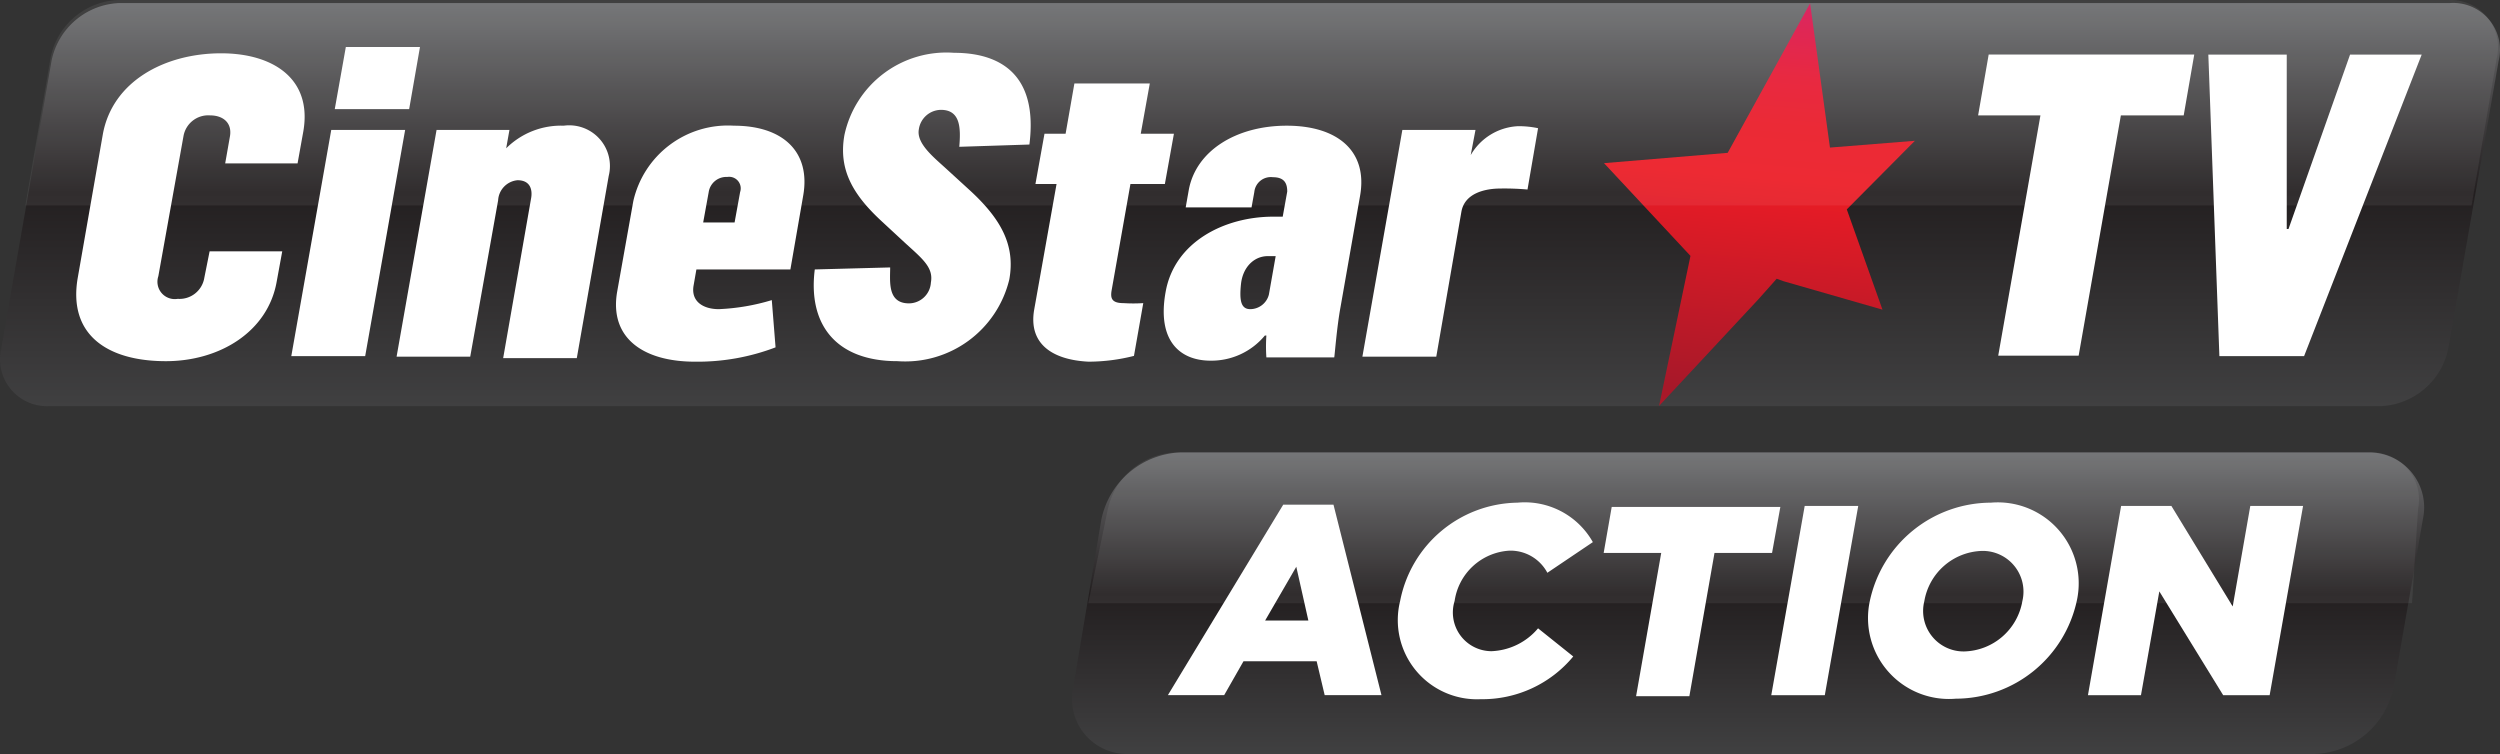 <svg data-name="Layer 2" version="1.1" viewBox="0 0 795.77 240" xmlns="http://www.w3.org/2000/svg" xmlns:xlink="http://www.w3.org/1999/xlink">
 <rect x="0" y="0" width="795.77" height="240" fill="#333333" stroke="none"/>
 <defs>
  <linearGradient id="b" x1="83.83" x2="83.83" y1="31" y2="18.96" gradientUnits="userSpaceOnUse">
   <stop stop-color="#404041" offset="0"/>
   <stop stop-color="#231f20" offset=".53"/>
   <stop stop-color="#6d6e70" offset="1"/>
  </linearGradient>
  <linearGradient id="a" x1="84.06" x2="84.06" y1="23.97" y2="17.39" gradientUnits="userSpaceOnUse">
   <stop stop-color="#fff" offset="0"/>
   <stop stop-color="#fff" offset="1"/>
  </linearGradient>
  <linearGradient id="e" x1="64" x2="64" y1="17.15" y2="1.11" gradientTransform="matrix(8 0 0 8 -114.31 -7.989)" xlink:href="#b"/>
  <linearGradient id="d" x1="84.83" x2="82.95" y1="1" y2="22.42" gradientUnits="userSpaceOnUse">
   <stop stop-color="#d71859" offset="0"/>
   <stop stop-color="#de1947" offset=".06"/>
   <stop stop-color="#e61b34" offset=".14"/>
   <stop stop-color="#ea1c29" offset=".23"/>
   <stop stop-color="#ec1c25" offset=".33"/>
   <stop stop-color="#a71829" offset=".73"/>
   <stop stop-color="#be1e2c" offset="1"/>
  </linearGradient>
  <linearGradient id="c" x1="64.46" x2="64.46" y1="9.17" y2="1" xlink:href="#a"/>
  <linearGradient id="g" x1="83.83" x2="83.83" y1="31" y2="18.96" gradientTransform="matrix(8 0 0 8 -114.31 -7.989)" gradientUnits="userSpaceOnUse" xlink:href="#b"/>
  <linearGradient id="f" x1="84.06" x2="84.06" y1="23.97" y2="17.39" gradientUnits="userSpaceOnUse" xlink:href="#a"/>
 </defs>
 <path class="cls-1" d="m736.76 240a26.639 26.639 0 0 0 25.199-21.439l9.28-53.357a17.519 17.519 0 0 0-17.679-21.199h-377.74a26.799 26.799 0 0 0-25.279 21.519l-8.88 53.037a17.519 17.519 0 0 0 17.359 21.439z" fill="url(#g)" stroke-width="8"/>
 <g fill="#fff" stroke-width="8">
  <path class="cls-2" d="m408.46 160.64h15.999l15.279 60.637h-18.079l-2.56-10.799h-23.279l-6.16 10.799h-17.919zm8 36.878-3.84-17.119-9.919 17.119z"/>
  <path class="cls-2" d="m445.66 191.36a38.638 38.638 0 0 1 37.358-31.358 24.879 24.879 0 0 1 23.999 12.559l-14.479 9.759a13.279 13.279 0 0 0-12.079-7.04 18.719 18.719 0 0 0-17.439 15.999 12.319 12.319 0 0 0 11.759 15.999 20.399 20.399 0 0 0 14.799-7.28l11.199 8.96a37.518 37.518 0 0 1-29.438 13.599 25.199 25.199 0 0 1-25.679-31.198z"/>
  <path class="cls-2" d="m528.78 176h-18.319l2.56-14.639h53.677l-2.64 14.639h-18.319l-8 45.598h-16.959z"/>
  <path class="cls-2" d="m574.45 161.04h17.039l-10.639 60.237h-17.039z"/>
  <path class="cls-2" d="m595.17 191.36a39.518 39.518 0 0 1 38.558-31.358 25.759 25.759 0 0 1 27.359 31.118 39.518 39.518 0 0 1-38.558 31.278 25.759 25.759 0 0 1-27.359-31.038zm48.557 0a12.959 12.959 0 0 0-12.879-15.999 19.199 19.199 0 0 0-18.319 15.999 12.879 12.879 0 0 0 12.719 15.999 19.279 19.279 0 0 0 18.479-15.999z"/>
  <path class="cls-2" d="m675.17 161.04h15.999l19.519 31.998 5.6-31.998h16.799l-10.639 60.237h-14.799l-20.319-33.038-5.84 33.038h-16.879z"/>
 </g>
 <g class="cls-3" transform="matrix(8 0 0 8 -114.31 -7.989)" opacity=".25">
  <path class="cls-4" d="m108.6 19h-47.53a2.87 2.87 0 0 0-2.71 2.3l-0.77 3.7h52.67l0.24-3.75a1.88 1.88 0 0 0-1.9-2.25z" fill="url(#f)" opacity=".25"/>
 </g>
 <path class="cls-5" d="m779.88 0.97h-741.8a22.959 22.959 0 0 0-21.679 18.399l-15.999 91.515a14.959 14.959 0 0 0 15.119 18.399h742.12a22.959 22.959 0 0 0 21.679-18.399l15.999-91.435a14.879 14.879 0 0 0-15.439-18.479z" fill="url(#e)" stroke-width="8" Googl="true"/>
 <g fill="#fff" stroke-width="8">
  <path class="cls-2" d="m649.49 36.729h-19.839l3.36-19.359h65.437l-3.36 19.359h-19.999l-13.439 76.476h-25.599z"/>
  <path class="cls-2" d="m702.93 17.37h24.959v55.517h0.56l19.599-55.517h22.799l-37.438 95.995h-26.959z"/>
  <path class="cls-2" d="m24.722 88.566 8-45.758c3.04-16.959 19.759-25.839 37.678-25.839 16.399 0 29.038 8 26.159 24.799l-1.84 10.239h-23.039l1.52-8.639c0.72-4.24-2.16-6.64-6.32-6.64a8 8 0 0 0-8.48 6.64l-8 44.558a5.52 5.52 0 0 0 6.16 7.2 8 8 0 0 0 8.479-6.72l1.68-8.4h23.119l-1.76 9.6c-2.8 15.999-18.159 25.359-35.278 25.359-18.639 0-31.118-8.4-28.079-26.399z"/>
  <path class="cls-2" d="m105.44 41.368h23.519l-12.719 71.996h-23.519zm4.64-26.399h23.599l-3.44 19.759h-23.679z"/>
  <path class="cls-2" d="m138.96 41.368h23.199l-1.04 5.84a24.719 24.719 0 0 1 18.319-7.2 12.959 12.959 0 0 1 14.319 15.999l-10.159 57.997h-23.439l8.88-50.797c0.48-2.48 0-5.84-4.32-5.84a6.8 6.8 0 0 0-6.16 6.4l-8.88 49.757h-23.439z"/>
  <path class="cls-2" d="m196.47 92.726 5.12-28.718a30.878 30.878 0 0 1 31.998-23.999c15.999 0 24.479 8.639 22.079 22.239l-4.08 23.519h-29.918l-0.88 5.04c-0.96 5.2 3.12 7.6 8 7.6a67.676 67.676 0 0 0 16.879-2.88l1.2 15.039a69.676 69.676 0 0 1-25.679 4.56c-16.479 0-27.359-7.6-24.719-22.399zm37.358-21.919 1.76-9.68a3.68 3.68 0 0 0-4.08-4.8 5.68 5.68 0 0 0-5.92 4.8l-1.76 9.68z"/>
  <path class="cls-2" d="m259.35 85.766 23.999-0.64c0 4.4-0.96 11.439 6 11.439a7.04 7.04 0 0 0 6.96-6.64c0.88-4.72-2.64-7.52-8-12.399l-7.52-6.96c-9.12-8.4-13.999-16.399-11.999-27.599a33.198 33.198 0 0 1 34.878-26.159c14.159 0 26.879 6.4 23.999 29.198l-22.319 0.72c0.48-5.76 0.48-11.759-5.84-11.759a7.2 7.2 0 0 0-7.04 6.24c-0.8 4.56 4.88 8.96 8.96 12.719l7.44 6.8c9.6 8.88 14.399 17.199 12.399 28.238a34.078 34.078 0 0 1-35.598 25.999c-19.359 0-28.558-11.439-26.319-29.198z"/>
  <path class="cls-2" d="m329.19 98.565 7.12-39.998h-6.72l2.88-15.999h6.72l2.8-15.999h23.999l-2.88 15.999h10.559l-2.88 15.999h-10.959l-6 33.918c-0.4 2.4 0 4 3.76 4a48.477 48.477 0 0 0 6.32 0l-2.96 16.799a58.877 58.877 0 0 1-14.479 1.84c-11.279-0.56-19.199-5.52-17.279-16.559z"/>
  <path class="cls-2" d="m371.02 92.966c2.8-15.999 18.799-23.999 34.238-23.999h3.04l1.44-8c0-2.56-0.88-4.56-4.56-4.56a5.28 5.28 0 0 0-5.92 4.72l-0.88 4.88h-20.959l0.96-5.44c2.24-12.559 15.119-20.559 31.198-20.559s25.839 8 23.359 22.239l-6.24 35.518c-1.2 6.48-1.84 15.439-2 15.999h-21.599a50.557 50.557 0 0 1 0-6.96h-0.48a22.079 22.079 0 0 1-17.279 8c-9.68 0-17.119-6.24-14.319-21.839zm32.878 0.8 2.16-12.239h-2.48c-4.48 0-8 3.6-8.559 8.88-0.56 5.28 0 8 2.96 8a6.16 6.16 0 0 0 5.92-4.64z"/>
  <path class="cls-2" d="m446.38 41.368h23.279l-1.52 8a18.399 18.399 0 0 1 15.039-9.2 29.438 29.438 0 0 1 6.4 0.64l-3.36 19.519a81.676 81.676 0 0 0-8.56-0.32c-5.04 0-11.439 1.52-12.479 7.36l-8 46.158h-23.519z"/>
 </g>
 <polygon class="cls-6" transform="matrix(8 0 0 8 -114.31 -7.989)" points="89.19 13.32 85.26 12.19 84.98 12.09 84.25 12.91 80.3 17.15 81.55 11.18 78.11 7.49 83.03 7.08 86.31 1.13 87.1 6.87 90.48 6.6 87.77 9.33" fill="url(#d)" fill-rule="evenodd"/>
 <g class="cls-3" transform="matrix(8 0 0 8 -114.31 -7.989)" opacity=".25">
  <path class="cls-7" d="m111.73 1h-92.73a2.86 2.86 0 0 0-2.7 2.3l-1 5.87h97.33l1-5.86a1.88 1.88 0 0 0-1.9-2.31z" fill="url(#c)" opacity=".25"/>
 </g>
</svg>
